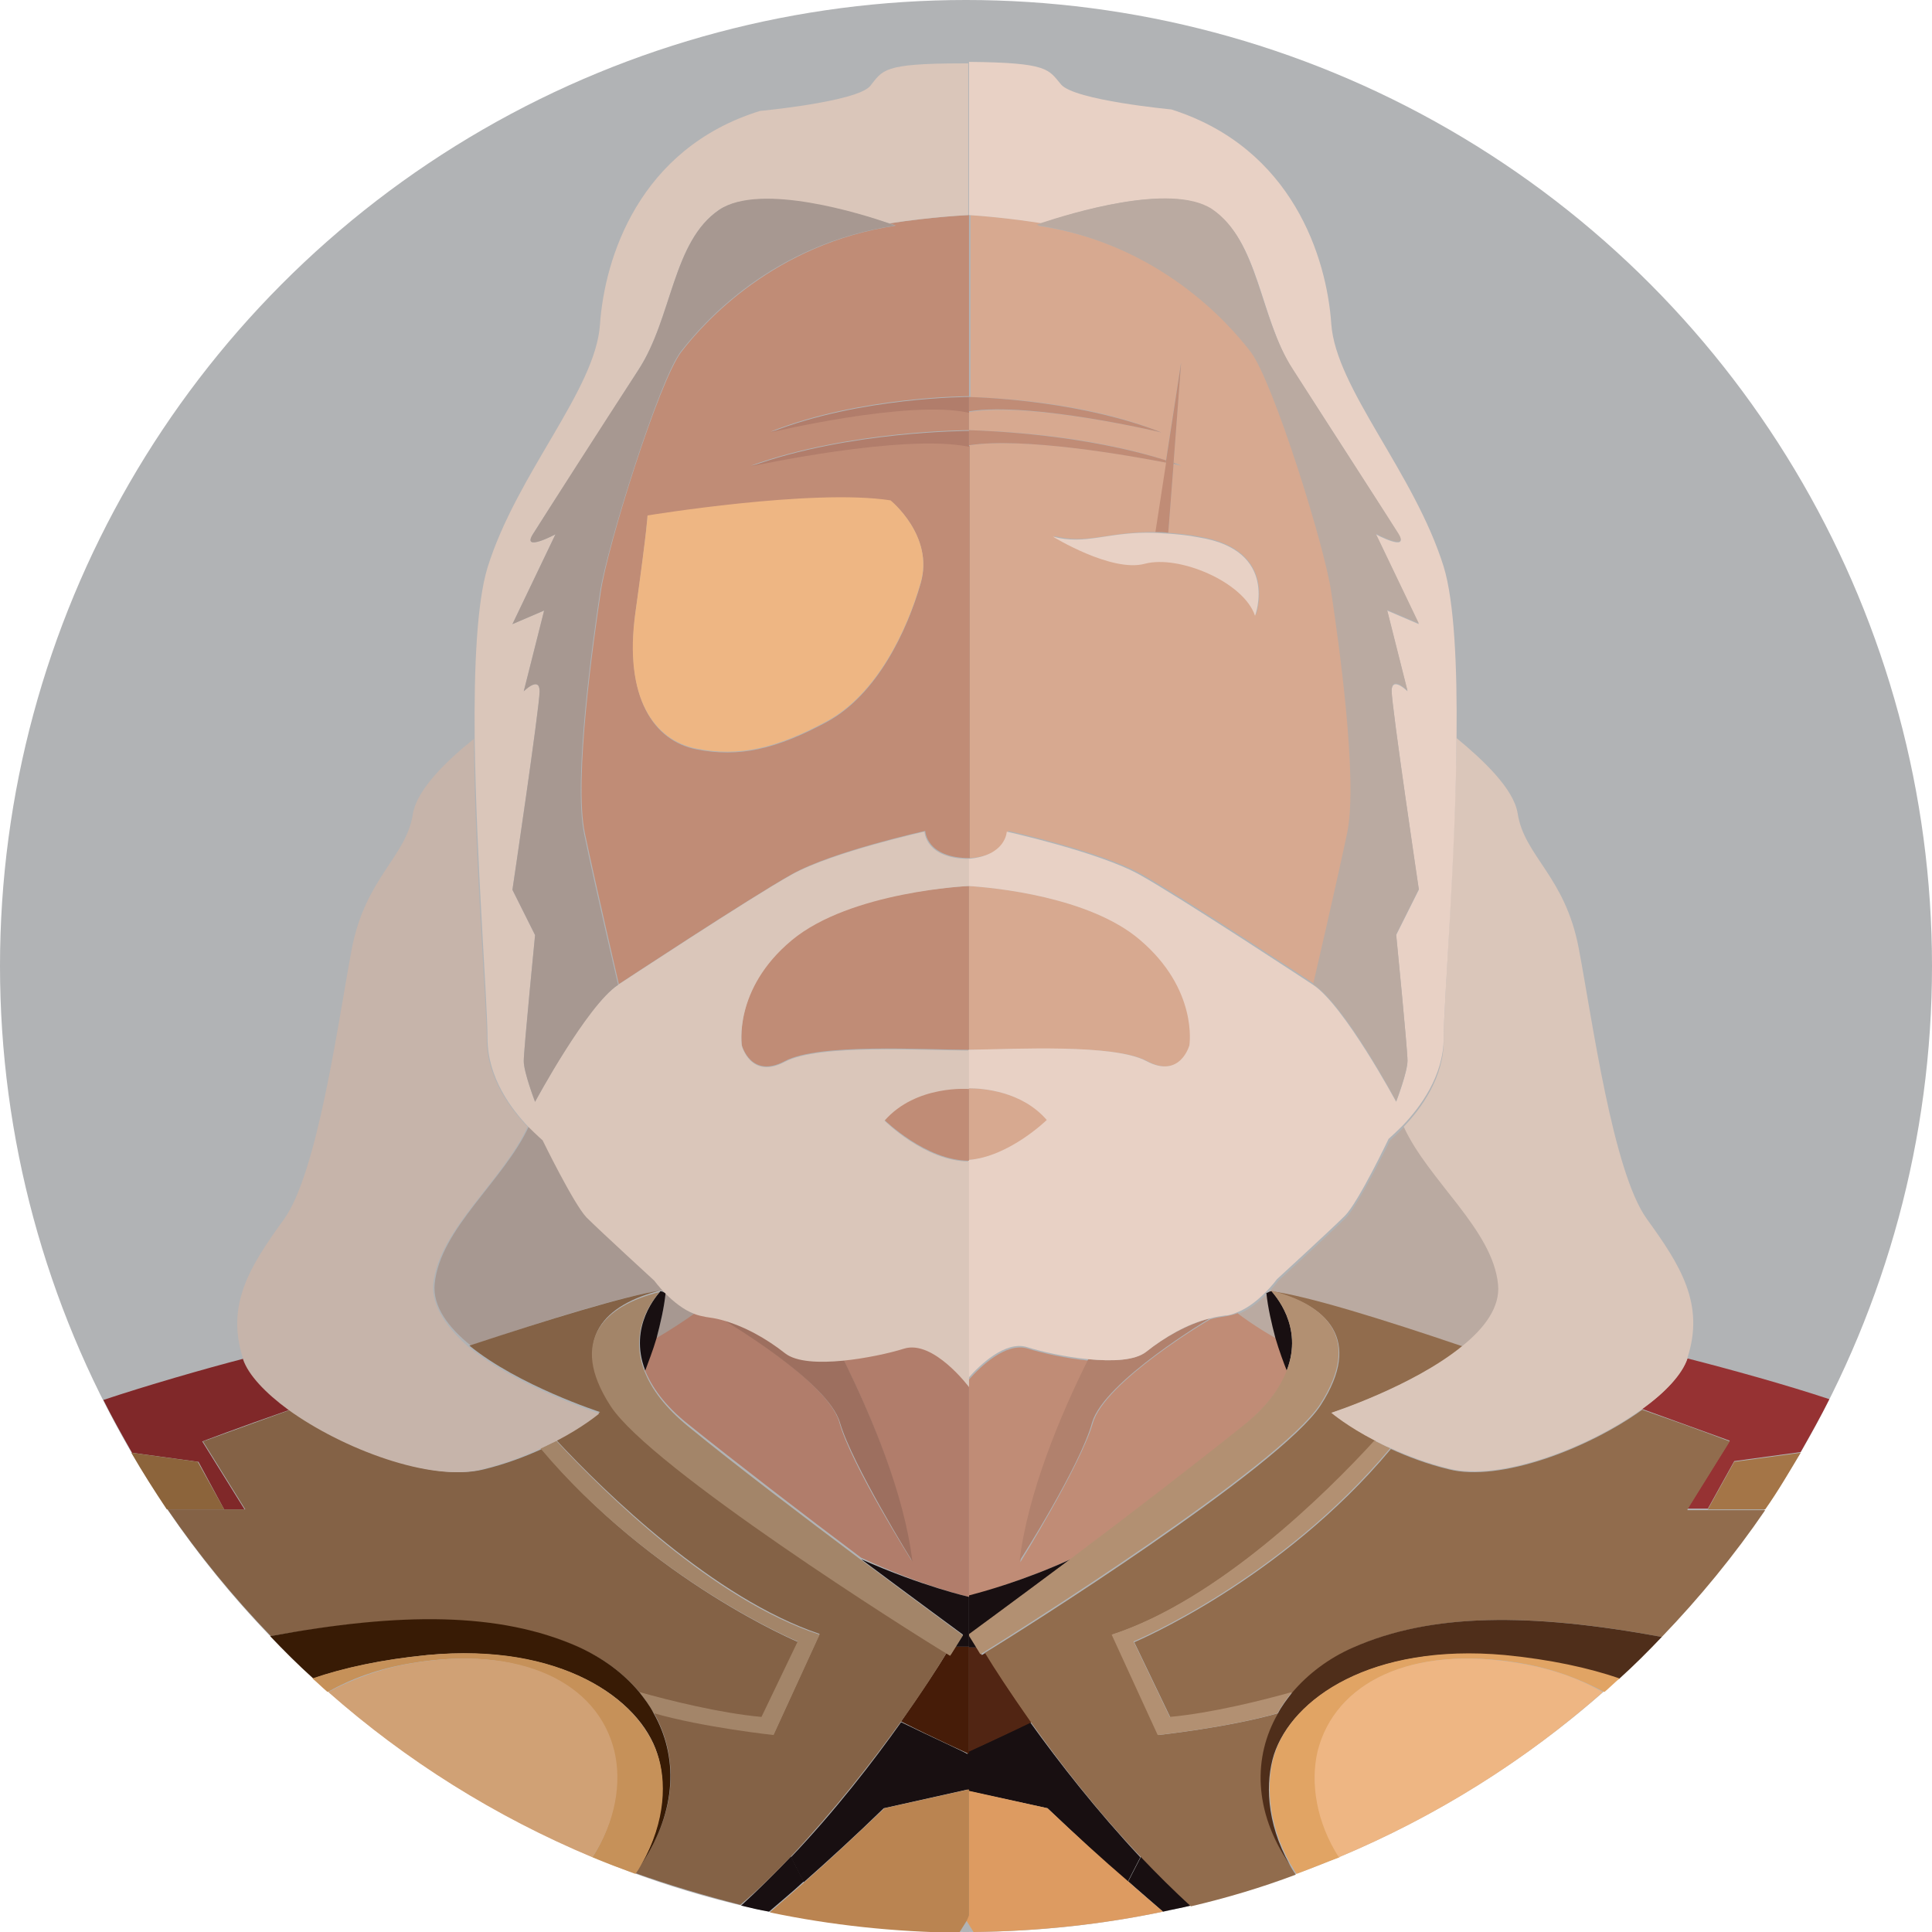 <svg xmlns="http://www.w3.org/2000/svg" width="256" height="256"><circle fill="#B1B3B5" cx="128" cy="128" r="128"/><path fill="#963233" d="M223.6 180c-.7 2.1-3 4.5-6 6.7 6.9 2.5 11.6 4.2 11.6 4.2l-5.6 9h2.7l3.5-6.3 8.8-1.2c1.3-2.3 2.6-4.6 3.8-7-5.7-1.9-13.3-4-18.8-5.4.1 0 0 0 0 0z"/><path fill="#A47547" d="M226.3 200h7.6c1.7-2.4 3.2-5 4.7-7.5l-8.8 1.2-3.5 6.3z"/><path fill="#180F11" d="M151.2 246l-1.7 3.3c1.6 1.4 3.1 2.7 4.6 4 1.3-.3 2.5-.5 3.7-.8-2.3-2.1-4.5-4.3-6.6-6.5z"/><path fill="#C08C76" d="M141.9 206.6c7.6-5.7 16.7-12.6 22.8-17.6 3.2-2.6 5-5.1 5.9-7.4-.4-1.1-1-2.6-1.5-4.3-1.7-1-3.4-2.1-5.1-3.3-.5.2-1 .3-1.5.4-.7.1-1.4.2-2.1.4-.1 0-14.1 8.3-15.6 13.8-1.6 5.5-9.6 18.4-9.6 18.4 1.1-9.1 5.5-19.4 9.1-26.7-3-.3-6.2-1-8.1-1.6-2.9-.9-6.3 2.4-7.8 4.1v28.8c1.9-.7 7.1-2.1 13.5-5z"/><path fill="#B1816D" d="M144.7 188.5c1.6-5.5 15.6-13.8 15.6-13.8-3 .8-6 2.5-8.4 4.4-1.5 1.2-4.6 1.3-7.7 1-3.7 7.4-8 17.7-9.1 26.7 0 .1 8.1-12.7 9.6-18.3z"/><path fill="#BAAAA1" d="M198.6 170.2c-.7-7.3-9.2-13.7-12.5-20.9-1.1 1.1-1.9 1.8-1.9 1.8s-4.1 8.4-5.8 10.2c-1.8 1.8-9 8.4-9 8.4s-2.4 3.3-5.3 4.4c1.6 1.2 3.3 2.3 5.1 3.3a29 29 0 0 1-1.2-6c.1.1.3-.2.7-.2 4.6.7 14.7 3.8 25.3 7.3 2.7-2.5 4.8-5.3 4.6-8.3z"/><path fill="#180F11" d="M128.4 216.6v1.7h1zm10.4 23c3.7 3.5 7.2 6.8 10.6 9.8l1.7-3.3c-5.8-6.2-10.8-12.6-14.6-17.9-3.3 1.6-6.7 3.2-8.3 3.9v5.2l10.6 2.3zm29.7-68.5c-.4 0-.6.3-.7.2.2 2 .7 4.1 1.2 6 .5 1.7 1.1 3.3 1.5 4.3 2.3-5.9-1.7-10.1-2-10.5zm-40.1 40.5v5s6-4.4 13.5-10c-6.4 2.9-11.6 4.3-13.5 4.8v.2z"/><path fill="#512513" d="M129.4 218.3h-1v13.8c1.5-.7 5-2.3 8.3-3.9-2.8-3.9-4.9-7.2-6.1-9.2-.3.2-.5.3-.5.3l-.7-1z"/><path fill="#916C4D" d="M223.6 200l5.6-9s-4.7-1.8-11.6-4.2c-7.2 5.2-18.9 9.6-25.6 7.9-2.9-.7-5.5-1.7-7.7-2.7-14.6 17.5-34 25.6-34 25.6l4.8 10c5.5-.5 12.3-2.2 16.2-3.3 2.1-2.5 4.8-4.5 8.1-6 10.4-4.6 23.5-4.6 40.8-1.4 5-5.2 9.6-10.8 13.7-16.8h-10.3z"/><path fill="#916C4D" d="M169.4 227c-6.6 1.9-15.9 2.9-15.9 2.9l-6.1-13.3c14.1-4.6 28.4-18.7 34.9-25.7-3.7-1.9-5.8-3.7-5.8-3.7s10.8-3.5 17.3-8.8c-10.6-3.6-20.6-6.7-25.3-7.3 7.2 1.8 12.2 6.3 6.5 15.1-5.3 8.2-40 30.1-44.5 32.8 1.2 2 3.3 5.2 6.1 9.2 3.7 5.2 8.7 11.7 14.6 17.9 2.1 2.2 4.3 4.4 6.6 6.5 4.7-1.1 9.4-2.5 13.9-4.2-.3-.4-.6-.9-.8-1.3-4.8-7.3-4.7-14.5-1.5-20.1z"/><path fill="#B29072" d="M147.3 216.6l6.1 13.3s9.3-1 15.9-2.9c.5-1 1.2-1.9 1.9-2.8-3.9 1.1-10.7 2.8-16.2 3.3l-4.8-10s19.4-8.1 34-25.6c-.7-.3-1.4-.7-2.1-1-6.4 7-20.7 21.1-34.8 25.7z"/><path fill="#DAC6BA" d="M186 149.3c3.3 7.2 11.8 13.6 12.5 20.9.3 3-1.8 5.8-4.8 8.2-6.5 5.3-17.3 8.8-17.3 8.8s2.1 1.8 5.8 3.7c.6.3 1.3.7 2.1 1 2.2 1 4.8 2 7.7 2.7 6.7 1.7 18.4-2.7 25.6-7.9 3.1-2.2 5.3-4.6 6-6.7v-.1c2.3-7.1-.9-12.2-5.4-18.4-4.5-6.3-7.2-26.3-9-35.8-1.8-9.6-7.2-12.2-8.1-17.9-.5-3.3-4.7-7.2-8.1-10-.2 16.2-1.7 34.9-1.7 39.8.1 5.2-3.1 9.4-5.3 11.7z"/><path fill="#D7A990" d="M152 140.6c4.5 2.4 5.7-2.1 5.7-2.1s1.2-7.5-6.6-14c-6.7-5.7-19.4-6.9-22.7-7.1v21.7c6.4 0 19.3-.8 23.6 1.5zm-23.6-88c3.2.1 15.4.6 25.5 4.7 0 0-17.3-4.1-25.5-2.7V57c3.2.1 15.3.5 26.1 4l2-13-1 13.3c.3.1.7.2 1 .4 0 0-.4-.1-1-.2l-.7 9.1c1.2.1 2.6.2 4.1.5 10.7 1.8 7.5 10.4 7.5 10.4-1.5-4.5-10.2-8.1-14.6-6.9-4.5 1.2-12.2-3.6-12.2-3.6 4.5 1.2 7.3-.6 13.6-.5l1.4-9.2c-5.1-1-18.8-3.4-26.1-2.3v54.7c5-.3 5.1-3.6 5.1-3.6s12.2 2.7 17.6 5.7c5.4 3 23 14.6 23 14.6s3-12.8 4.5-20-1.2-26-2.1-31.9c-.9-6-7.8-28.1-10.7-31.9-3-3.9-12.2-14.3-28.4-16.7 0 0 .3-.1.8-.3-4.4-.7-8.2-1-9.7-1.1v24.1h-.2zm10.4 95.8c-3.3-3.8-8.5-4.2-10.4-4.2v9.5c5.5-.4 10.4-5.3 10.4-5.3z"/><path fill="#E8D1C5" d="M127.6 8.4h.4-.4zm.8 20.1c1.6.1 5.3.4 9.7 1.1 3.4-1.2 17-5.5 22.5-1.8 6.3 4.2 6.3 14.3 10.7 21.2 4.5 6.9 12.5 19.4 14 21.8 1.5 2.4-3 0-3 0l5.7 11.9-4.2-1.8 2.7 10.7s-2.1-2.1-2.1 0 3.6 26.3 3.6 26.3l-3 6s1.5 15.2 1.5 16.7-1.5 5.4-1.5 5.4-6.9-12.8-11-15.5c0 0-17.6-11.6-23-14.6-5.4-3-17.6-5.7-17.6-5.7s-.1 3.2-5.1 3.6v3.6c3.3.2 16 1.4 22.7 7.1 7.8 6.6 6.6 14 6.6 14s-1.2 4.5-5.7 2.1c-4.3-2.3-17.2-1.6-23.6-1.5v5.1c2 0 7.1.4 10.4 4.2 0 0-5 4.9-10.4 5.3v28.9c1.5-1.7 4.9-5 7.8-4.1 1.9.6 5 1.3 8.1 1.6 3.2.3 6.2.2 7.7-1 2.4-1.9 5.4-3.7 8.4-4.4.7-.2 1.4-.3 2.1-.4.5 0 1-.2 1.5-.4 2.9-1.1 5.3-4.4 5.3-4.4s7.2-6.6 9-8.4c1.8-1.8 5.8-10.2 5.8-10.2s.8-.7 1.9-1.8c2.2-2.3 5.4-6.5 5.4-11.6 0-4.9 1.6-23.6 1.7-39.8.1-9.4-.3-18-1.7-22.6-3.9-12.5-14.3-23.6-14.9-32.2-.6-8.7-5.1-23.3-21.2-28.4 0 0-12.8-1.2-14.6-3.3-1.7-2-1.6-2.9-12.2-3v20.3z"/><path fill="#BAAAA1" d="M165.7 46.6c3 3.9 9.9 26 10.7 31.9.9 6 3.6 24.8 2.1 31.9s-4.5 20-4.5 20c4.2 2.7 11 15.5 11 15.5s1.5-3.9 1.5-5.4-1.5-16.7-1.5-16.7l3-6s-3.6-24.2-3.6-26.3 2.1 0 2.1 0l-2.7-10.7 4.2 1.8-5.7-11.9s4.5 2.4 3 0-9.6-14.9-14-21.8c-4.5-6.9-4.5-17-10.7-21.2-5.5-3.6-19.1.7-22.5 1.8-.5.2-.8.3-.8.3 16.2 2.5 25.4 12.9 28.4 16.8z"/><path fill="#C08C76" d="M156.5 61.7c-.3-.1-.7-.2-1-.4v.1c.6.2 1 .3 1 .3zm-2-.4V61c-10.8-3.4-23-3.9-26.1-4v2c7.2-1.1 20.9 1.3 26.1 2.3zm-.6-4c-10.2-4-22.4-4.6-25.5-4.7v1.9c8.3-1.3 25.5 2.8 25.5 2.8z"/><path fill="#B29072" d="M170.5 181.6c-.9 2.3-2.6 4.8-5.9 7.4-6.1 4.9-15.2 11.9-22.8 17.6-7.5 5.6-13.5 10-13.5 10l1 1.6.6 1s.2-.1.5-.3c4.5-2.8 39.1-24.6 44.5-32.8 5.7-8.8.7-13.3-6.5-15.1.4.5 4.4 4.7 2.1 10.6z"/><path fill="#4F2E1A" d="M179.3 218.3c-3.2 1.4-6 3.5-8.1 6-.7.9-1.4 1.8-1.9 2.8-3.2 5.6-3.3 12.8 1.6 20-3.2-5.7-3.2-11.1-2.1-14.6 2.4-7.3 12.8-14.8 30.5-13.1 6.1.6 11.1 1.7 15.2 3.1 2-1.8 3.9-3.7 5.7-5.6-17.4-3.2-30.5-3.2-40.9 1.4z"/><path fill="#E1A464" d="M168.9 232.4c-1.1 3.4-1.1 8.9 2.1 14.6.3.4.5.9.8 1.3 1.9-.7 3.8-1.5 5.7-2.2-3-4.7-3.9-9.9-2.8-14.1 2.2-9 12.3-14.1 26.9-11.6 4.1.7 7.8 2.1 11 3.8.7-.6 1.3-1.2 2-1.8-4.1-1.4-9.1-2.5-15.2-3.1-17.7-1.6-28.2 5.8-30.5 13.1z"/><path fill="#EEB683" d="M174.6 232c-1 4.2-.2 9.4 2.8 14.1 12.9-5.4 24.7-12.8 35-21.9-3.2-1.8-6.8-3.1-11-3.8-14.5-2.5-24.5 2.6-26.8 11.6z"/><path fill="#DD9B61" d="M138.8 239.6l-10.4-2.3v16.5l-.4.6 1 1.6c8.6-.1 17-1 25.1-2.7-1.5-1.3-3.1-2.6-4.6-4-3.5-3-7-6.2-10.7-9.7z"/><path fill="#C08C76" d="M153.1 70.5c.5 0 1.1 0 1.7.1l.7-9.1v-.1l1-13.3-2 13v.3l-1.4 9.1z"/><path fill="#E8D1C5" d="M139.5 71.1s7.8 4.8 12.2 3.6c4.5-1.2 13.1 2.4 14.6 6.9 0 0 3.3-8.7-7.5-10.4-1.5-.3-2.8-.4-4.1-.5-.6 0-1.2-.1-1.7-.1-6.2-.2-9.1 1.7-13.5.5z"/><path fill="#802829" d="M29.7 200h2.7l-5.6-9s4.7-1.8 11.6-4.2c-3.1-2.2-5.3-4.6-6-6.7v-.1c-5.4 1.4-13 3.6-18.7 5.5 1.2 2.4 2.5 4.7 3.8 7l8.8 1.2 3.4 6.3z"/><path fill="#8C643B" d="M26.2 193.7l-8.8-1.2c1.5 2.6 3.1 5.1 4.7 7.5h7.6l-3.5-6.3z"/><path fill="#180F11" d="M104.8 246c-2.1 2.2-4.3 4.4-6.6 6.5 1.2.3 2.5.6 3.7.8 1.5-1.3 3.1-2.6 4.6-4l-1.7-3.3z"/><path fill="#B17D6B" d="M128.4 211.6v-28s-4.7-6.3-8.6-5.1c-1.9.6-5 1.3-8.1 1.6 3.7 7.4 8 17.7 9.1 26.7 0 0-8.1-12.8-9.6-18.4-1.6-5.5-15.6-13.8-15.6-13.8-.7-.2-1.4-.3-2.1-.4-.5 0-1-.2-1.5-.4-1.6 1.2-3.3 2.3-5.1 3.3-.5 1.7-1.1 3.3-1.5 4.3.9 2.3 2.6 4.8 5.9 7.4 6.1 4.9 15.2 11.9 22.8 17.6 8.1 3.8 14.3 5.2 14.3 5.2z"/><path fill="#9D6F5F" d="M111.3 188.5c1.6 5.5 9.6 18.4 9.6 18.4-1.1-9.1-5.5-19.4-9.1-26.7-3.2.3-6.2.2-7.7-1-2.4-1.9-5.4-3.7-8.4-4.4 0 0 14 8.2 15.6 13.7z"/><path fill="#A79891" d="M88.2 171.3c-.2 2-.7 4.1-1.2 6 1.7-1 3.4-2.1 5.1-3.3-2.9-1.1-5.3-4.4-5.3-4.4s-7.2-6.6-9-8.4C76 159.4 72 151 72 151s-.8-.7-1.9-1.8c-3.3 7.2-11.8 13.6-12.5 20.9-.3 3 1.8 5.8 4.8 8.2 10.6-3.6 20.6-6.7 25.3-7.3.2.1.4.4.5.3z"/><path fill="#180F11" d="M119.4 228.2c-3.7 5.2-8.7 11.7-14.6 17.9l1.7 3.3c3.4-3 7-6.3 10.6-9.8l11.2-2.5v-4.6c.1-.1-4.6-2.2-8.9-4.3zm9-11.6v-5s-6.2-1.4-14.3-5c7.5 5.6 13.5 10 13.5 10l-1 1.6h1.8v-1.6zm-40.2-45.3c-.1.1-.3-.2-.7-.2-.3.4-4.3 4.6-2 10.5.4-1.1 1-2.6 1.5-4.3.5-1.9 1-4 1.2-6z"/><path fill="#461C08" d="M128.4 232.4v-14.2h-1.8l-.6 1s-.2-.1-.5-.3c-1.2 2-3.3 5.2-6.1 9.2 4.3 2.2 9 4.3 9 4.3z"/><path fill="#846246" d="M76.7 218.3c3.2 1.4 6 3.5 8.1 6 3.9 1.1 10.7 2.8 16.2 3.3l4.8-10s-19.4-8.1-34-25.6c-2.2 1-4.8 2-7.7 2.7-6.7 1.7-18.4-2.7-25.6-7.9-6.9 2.5-11.6 4.2-11.6 4.2l5.6 9H22.2c4.1 6 8.7 11.6 13.7 16.8 17.3-3.1 30.4-3.1 40.8 1.5z"/><path fill="#846246" d="M104.8 246c5.8-6.2 10.8-12.6 14.6-17.9 2.8-3.9 4.9-7.2 6.1-9.2-4.5-2.8-39.1-24.6-44.5-32.8-5.7-8.8-.7-13.3 6.5-15.1-4.6.7-14.7 3.8-25.3 7.3 6.5 5.3 17.3 8.8 17.3 8.8s-2.1 1.8-5.8 3.7c6.5 7 20.9 21 34.9 25.7l-6.1 13.3s-9.3-1-15.9-2.9c3.2 5.6 3.3 12.8-1.6 20-.3.4-.5.9-.8 1.3 4.5 1.6 9.2 3 13.9 4.2 2.4-2 4.6-4.2 6.7-6.4z"/><path fill="#A38569" d="M105.7 217.5l-4.8 10c-5.5-.5-12.3-2.2-16.2-3.3.7.9 1.4 1.8 1.9 2.8 6.6 1.9 15.9 2.9 15.9 2.9l6.1-13.3c-14.1-4.6-28.4-18.7-34.9-25.7-.6.3-1.3.7-2.1 1 14.7 17.5 34.1 25.6 34.1 25.6z"/><path fill="#C6B4AA" d="M57.4 170.2c.7-7.3 9.2-13.7 12.5-20.9-2.2-2.3-5.4-6.5-5.4-11.6 0-4.9-1.6-23.6-1.7-39.8-3.5 2.8-7.6 6.7-8.1 10-.9 5.7-6.3 8.4-8.1 17.9-1.8 9.6-4.5 29.6-9 35.8-4.5 6.2-7.7 11.3-5.4 18.4v.1c.7 2.1 3 4.5 6 6.7 7.2 5.2 18.9 9.6 25.6 7.9 2.9-.7 5.5-1.7 7.7-2.7.7-.3 1.4-.7 2.1-1 3.7-1.9 5.8-3.7 5.8-3.7s-10.8-3.5-17.3-8.8c-2.8-2.5-4.9-5.3-4.7-8.3z"/><path fill="#C08C76" d="M128.4 59.1c-8.7-1.8-28.9 2.6-28.9 2.6 13-4.7 28.9-4.7 28.9-4.7v-2.4c-7.9-1.8-26.3 2.6-26.3 2.6 11.8-4.7 26.3-4.7 26.3-4.7v-24s-4.7.2-10.5 1.1c.5.2.8.3.8.3-16.1 2.4-25.4 12.8-28.4 16.7-3 3.9-9.9 26-10.7 31.9-.9 6-3.6 24.8-2.1 31.9s4.5 20 4.5 20 17.6-11.6 23-14.6 17.6-5.7 17.6-5.7.1 3.6 5.9 3.6V59.1zM122 77.3c-1.8 6.3-5.8 14.8-12.5 18.4s-11.6 4.7-17.2 3.6-9.6-6.7-8.1-18.1c1.6-11.4 1.6-12.8 1.6-12.8s21.9-3.6 32.2-2c0-.1 5.8 4.6 4 10.9zm6.4 66.9s-7.1-.6-11.2 4.2c0 0 5.5 5.4 11.2 5.4v-9.6zm0-26.8s-15.7.6-23.5 7.1-6.6 14-6.6 14 1.2 4.5 5.7 2.1 18.3-1.5 24.4-1.5v-21.7z"/><path fill="#DAC6BA" d="M70 149.3c1.1 1.1 1.9 1.8 1.9 1.8s4.1 8.4 5.8 10.2c1.8 1.8 9 8.4 9 8.4s2.4 3.3 5.3 4.4c.5.2 1 .3 1.5.4.7.1 1.4.2 2.1.4 3 .8 6 2.5 8.4 4.4 1.5 1.2 4.6 1.3 7.7 1 3-.3 6.2-1 8.1-1.6 3.9-1.2 8.6 5.1 8.6 5.1v-29.9c-5.8 0-11.2-5.4-11.2-5.4 4.2-4.8 11.2-4.2 11.2-4.2v-5.1c-6.1 0-19.9-.9-24.4 1.5s-5.7-2.1-5.7-2.1-1.2-7.5 6.6-14 23.5-7.2 23.5-7.2v-3.6c-5.8 0-5.9-3.6-5.9-3.6s-12.2 2.7-17.6 5.7-23 14.6-23 14.6c-4.2 2.7-11 15.5-11 15.5s-1.5-3.9-1.5-5.4 1.5-16.7 1.5-16.7l-3-6s3.6-24.2 3.6-26.3-2.1 0-2.1 0l2.7-10.7-4.2 1.8 5.7-11.9s-4.5 2.4-3 0 9.6-14.9 14-21.8c4.5-6.9 4.5-17 10.7-21.2 5.5-3.6 19.1.7 22.5 1.8 5.8-.9 10.5-1.1 10.5-1.1V8.4h-.8c-10.6 0-10.5.9-12.2 3-1.8 2.1-14.6 3.3-14.6 3.3-16.1 5-20.6 19.6-21.2 28.3-.6 8.7-11 19.7-14.9 32.2-1.4 4.6-1.8 13.2-1.7 22.6.2 16.2 1.7 34.9 1.7 39.8 0 5.2 3.2 9.4 5.4 11.7z"/><path fill="#A79891" d="M79.5 78.5c.9-6 7.8-28.1 10.7-31.9 3-3.9 12.2-14.3 28.4-16.7 0 0-.3-.1-.8-.3-3.4-1.2-17-5.5-22.5-1.8C89.1 32 89.1 42.1 84.6 49c-4.5 6.9-12.5 19.4-14 21.8-1.5 2.4 3 0 3 0l-5.7 11.9 4.2-1.8-2.7 10.7s2.1-2.1 2.1 0-3.6 26.3-3.6 26.3l3 6s-1.5 15.2-1.5 16.7 1.5 5.4 1.5 5.4 6.9-12.8 11-15.5c0 0-3-12.8-4.5-20s1.2-26 2.1-32z"/><path fill="#B17D6B" d="M128.4 57.1s-16 0-28.9 4.7c0 0 20.2-4.4 28.9-2.6v-2.1zm0-4.5s-14.5 0-26.3 4.7c0 0 18.4-4.4 26.3-2.6v-2.1z"/><path fill="#A38569" d="M126.6 218.3l1-1.6s-6-4.4-13.5-10c-7.6-5.7-16.7-12.6-22.8-17.6-3.2-2.6-5-5.1-5.9-7.4-2.3-5.9 1.7-10.1 2-10.5-7.2 1.8-12.2 6.3-6.5 15.1 5.3 8.2 40 30.1 44.5 32.8.3.2.5.3.5.3l.7-1.1z"/><path fill="#381B05" d="M87.1 232.4c1.1 3.4 1.1 8.9-2.1 14.6 4.8-7.2 4.8-14.4 1.6-20-.5-1-1.2-1.9-1.9-2.8-2.1-2.5-4.8-4.5-8.1-6-10.4-4.6-23.5-4.6-40.8-1.4 1.8 1.9 3.7 3.8 5.7 5.6 4.1-1.4 9.1-2.5 15.2-3.1 17.6-1.6 28.1 5.8 30.4 13.1z"/><path fill="#C69159" d="M87.1 232.4c-2.4-7.3-12.8-14.8-30.5-13.1-6.1.6-11.1 1.7-15.2 3.1.7.6 1.3 1.2 2 1.8 3.2-1.8 6.8-3.1 11-3.8C69 217.9 79 223.1 81.3 232c1 4.2.2 9.4-2.8 14.1 1.9.8 3.8 1.5 5.7 2.2.3-.4.6-.9.8-1.3 3.3-5.7 3.3-11.2 2.1-14.6z"/><path fill="#D0A175" d="M81.4 232c-2.2-9-12.3-14.1-26.9-11.6-4.1.7-7.8 2.1-11 3.8 10.3 9.1 22.1 16.5 35 21.9 3.1-4.8 3.9-9.9 2.9-14.1z"/><path fill="#BA8451" d="M128.4 253.8v-16.7l-11.2 2.5c-3.7 3.5-7.2 6.8-10.6 9.8-1.6 1.4-3.1 2.7-4.6 4 8.1 1.7 16.5 2.6 25.1 2.7l1-1.6.3-.7z"/><path fill="#EEB683" d="M118 66.3c-10.3-1.6-32.2 2-32.2 2s0 1.3-1.6 12.8c-1.6 11.4 2.5 17 8.1 18.1s10.5 0 17.2-3.6 10.7-12.1 12.5-18.4c1.8-6.2-4-10.9-4-10.9z"/></svg>